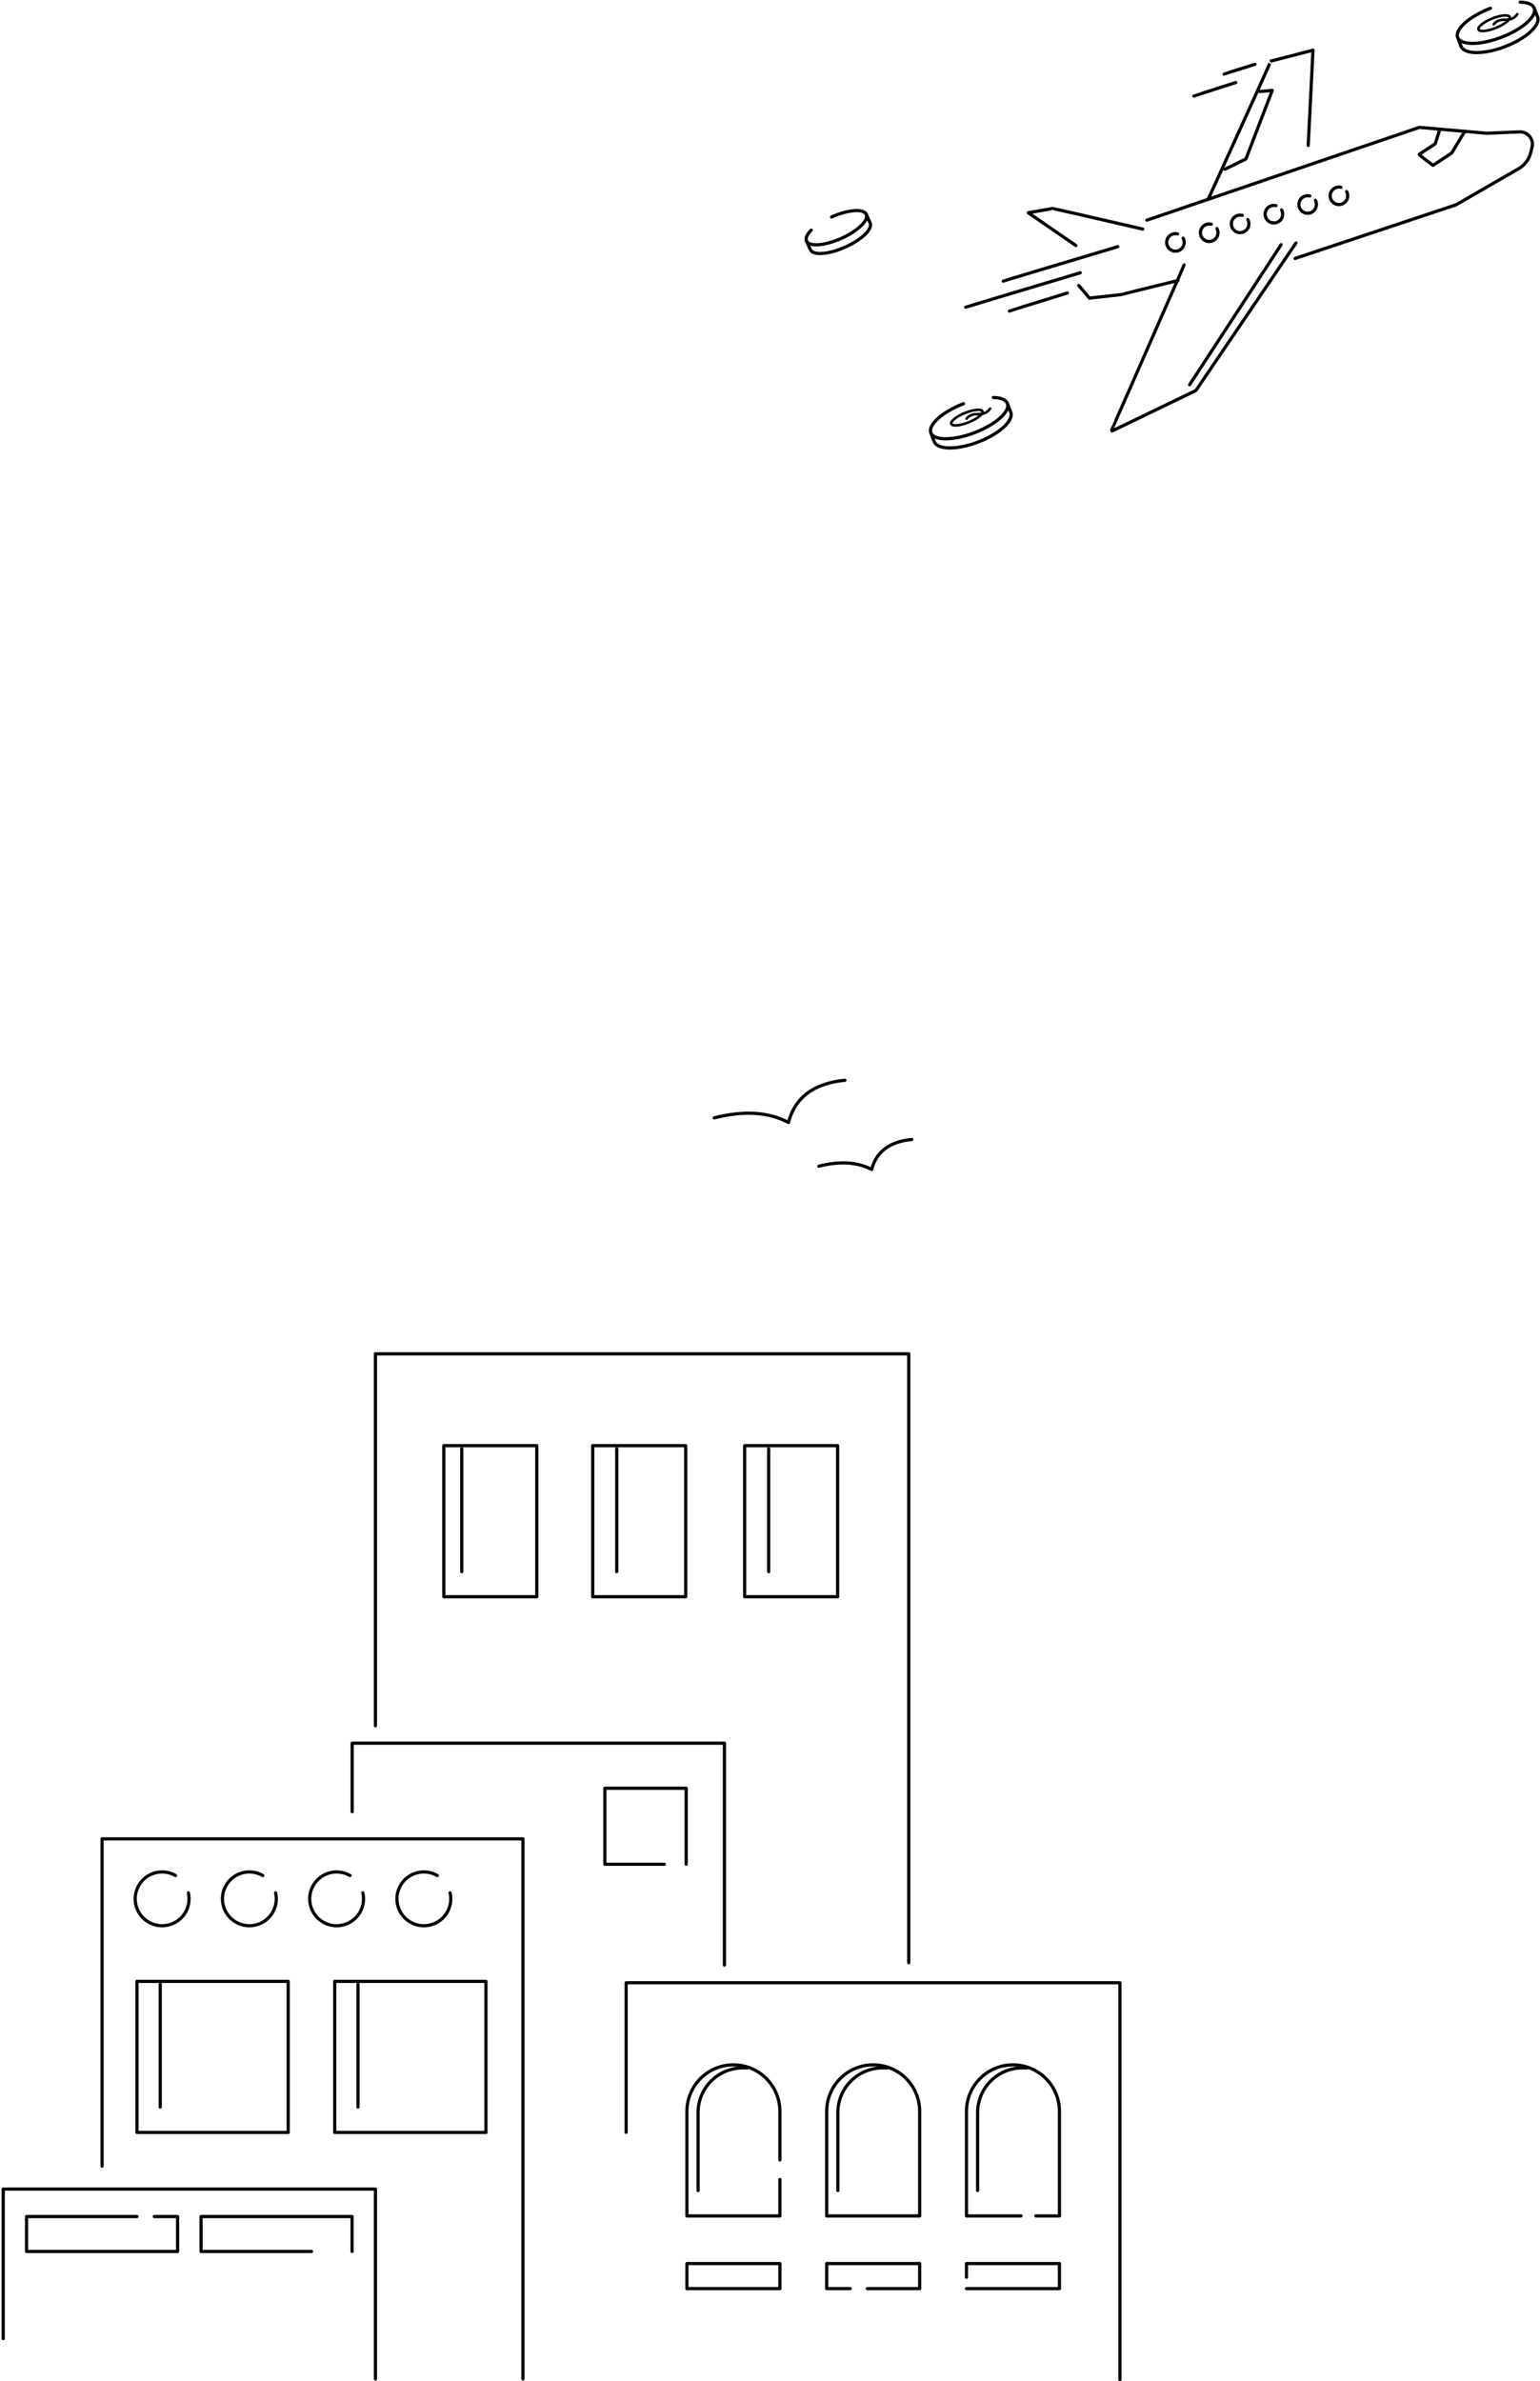<?xml version="1.0" encoding="UTF-8"?>
<svg width="482px" height="745px" viewBox="0 0 482 745" version="1.1" xmlns="http://www.w3.org/2000/svg" xmlns:xlink="http://www.w3.org/1999/xlink">
    <!-- Generator: Sketch 49.2 (51160) - http://www.bohemiancoding.com/sketch -->
    <title>Group 8</title>
    <desc>Created with Sketch.</desc>
    <defs></defs>
    <g id="Login" stroke="none" stroke-width="1" fill="none" fill-rule="evenodd" stroke-linecap="round">
        <g id="Group-8" transform="translate(1, -2)" stroke="#000000">
            <g id="Group-4" transform="translate(0, 340)">
                <polyline id="Rectangle-4-Copy-17" stroke-linejoin="round" points="116.508 406.349 116.508 346.924 0 346.924 0 393.713"></polyline>
                <polyline id="Rectangle-4-Copy-43" stroke-linejoin="round" points="349.524 406.533 349.524 282.384 194.973 282.384 194.973 329.173"></polyline>
                <polyline id="Rectangle-4-Copy-27" stroke-linejoin="round" transform="translate(30.947, 360.986) rotate(90) translate(-30.947, -360.986) " points="25.486 344.632 25.486 337.35 36.409 337.35 36.409 384.623 25.486 384.623 25.486 350.063"></polyline>
                <polyline id="Rectangle-4-Copy-29" stroke-linejoin="round" transform="translate(85.561, 360.986) scale(1, -1) rotate(90) translate(-85.561, -360.986) " points="80.099 337.35 91.022 337.35 91.022 384.623 80.099 384.623 80.099 350.063"></polyline>
                <polyline id="Rectangle-4-Copy-18" stroke-linejoin="round" points="162.673 406.322 162.673 237.351 30.947 237.351 30.947 339.763"></polyline>
                <polygon id="Rectangle-4" stroke-linejoin="round" points="89.202 281.938 89.202 329.21 41.87 329.21 41.87 281.938"></polygon>
                <path d="M49.152,321.277 L49.152,282.805" id="Path-3-Copy"></path>
                <polygon id="Rectangle-4-Copy-22" stroke-linejoin="round" points="103.765 329.21 103.765 281.938 151.097 281.938 151.097 329.21"></polygon>
                <path d="M111.047,321.277 L111.047,282.805" id="Path-3-Copy-13"></path>
                <path d="M49.741,264.537 C54.395,264.537 58.168,260.769 58.168,256.121 C58.168,251.473 54.395,247.704 49.741,247.704 C45.087,247.704 41.314,251.473 41.314,256.121 C41.314,258.335 42.17,260.35 43.57,261.853" id="Oval-Copy-3" transform="translate(49.741, 256.121) rotate(-150) translate(-49.741, -256.121) "></path>
                <path d="M77.047,264.537 C81.702,264.537 85.475,260.769 85.475,256.121 C85.475,251.473 81.702,247.704 77.047,247.704 C72.393,247.704 68.62,251.473 68.62,256.121 C68.62,258.335 69.477,260.35 70.877,261.853" id="Oval-Copy-10" transform="translate(77.047, 256.121) rotate(-150) translate(-77.047, -256.121) "></path>
                <path d="M104.354,264.537 C109.008,264.537 112.781,260.769 112.781,256.121 C112.781,251.473 109.008,247.704 104.354,247.704 C99.7,247.704 95.927,251.473 95.927,256.121 C95.927,258.335 96.783,260.35 98.183,261.853" id="Oval-Copy-11" transform="translate(104.354, 256.121) rotate(-150) translate(-104.354, -256.121) "></path>
                <path d="M131.661,264.537 C136.315,264.537 140.088,260.769 140.088,256.121 C140.088,251.473 136.315,247.704 131.661,247.704 C127.007,247.704 123.234,251.473 123.234,256.121 C123.234,258.335 124.09,260.35 125.49,261.853" id="Oval-Copy-12" transform="translate(131.661, 256.121) rotate(-150) translate(-131.661, -256.121) "></path>
                <polyline id="Rectangle-4-Copy-19" stroke-linejoin="round" points="283.424 276.11 283.424 85.598 116.508 85.598 116.508 201.947"></polyline>
                <g id="Group-7" transform="translate(222.554, 0)" stroke-linejoin="round">
                    <path d="M0,11.767 C9.232,9.422 16.978,9.901 23.24,13.204 C25.266,5.357 31.147,0.956 40.881,0" id="Path-3-Copy-7"></path>
                    <path d="M32.729,26.894 C39.298,25.225 44.811,25.565 49.267,27.916 C50.709,22.332 54.893,19.2 61.821,18.52" id="Path-3-Copy-12"></path>
                </g>
                <rect id="Rectangle-4" stroke-linejoin="round" x="232.065" y="114.326" width="29.1" height="47.27"></rect>
                <rect id="Rectangle-4-Copy-50" stroke-linejoin="round" x="213.995" y="370.23" width="29.1" height="7.845"></rect>
                <polyline id="Rectangle-4-Copy-51" stroke-linejoin="round" points="265.119 378.075 257.745 378.075 257.745 370.23 286.844 370.23 286.844 378.075 270.461 378.075"></polyline>
                <polyline id="Rectangle-4-Copy-52" stroke-linejoin="round" points="301.495 374.508 301.495 370.23 330.594 370.23 330.594 378.075 301.495 378.075"></polyline>
                <path d="M243.094,343.935 L243.094,355.333 L213.995,355.333 L213.995,322.613 C213.995,314.577 220.509,308.063 228.545,308.063 L228.545,308.063 C236.58,308.063 243.094,314.577 243.094,322.613 L243.094,337.812" id="Rectangle-4-Copy-44" stroke-linejoin="round"></path>
                <path d="M272.295,308.063 L272.295,308.063 C280.33,308.063 286.844,314.577 286.844,322.613 L286.844,355.333 L257.745,355.333 L257.745,322.613 C257.745,314.577 264.259,308.063 272.295,308.063 Z" id="Rectangle-4-Copy-45" stroke-linejoin="round"></path>
                <path d="M304.982,347.391 L304.982,323.014 C304.982,315.282 311.25,309.014 318.982,309.014 L320.529,309.014" id="Rectangle-4-Copy-49"></path>
                <path d="M261.235,347.391 L261.235,323.014 C261.235,315.282 267.503,309.014 275.235,309.014 L276.782,309.014" id="Rectangle-4-Copy-53"></path>
                <path d="M217.485,347.391 L217.485,323.014 C217.485,315.282 223.753,309.014 231.485,309.014 L233.032,309.014" id="Rectangle-4-Copy-54"></path>
                <path d="M318.568,355.333 L301.495,355.333 L301.495,322.613 C301.495,314.577 308.009,308.063 316.045,308.063 L316.045,308.063 C324.08,308.063 330.594,314.577 330.594,322.613 L330.594,355.333 L323.195,355.333" id="Rectangle-4-Copy-46" stroke-linejoin="round"></path>
                <rect id="Rectangle-4-Copy" stroke-linejoin="round" x="184.511" y="114.326" width="29.1" height="47.27"></rect>
                <rect id="Rectangle-4-Copy-2" stroke-linejoin="round" x="137.908" y="114.326" width="29.1" height="47.27"></rect>
                <path d="M239.59,153.747 L239.59,115.277" id="Path-3-Copy"></path>
                <path d="M192.036,153.747 L192.036,115.277" id="Path-3-Copy-4"></path>
                <path d="M143.531,153.747 L143.531,115.277" id="Path-3-Copy-64"></path>
                <polyline id="Rectangle-4-Copy-20" stroke-linejoin="round" points="225.735 276.843 225.735 207.415 109.226 207.415 109.226 228.855"></polyline>
                <polyline id="Rectangle-4-Copy-29" stroke-linejoin="round" transform="translate(201.041, 233.403) scale(1, -1) rotate(90) translate(-201.041, -233.403) " points="189.153 220.677 212.93 220.677 212.93 246.129 189.153 246.129 189.153 227.522"></polyline>
            </g>
            <g id="Group-40" transform="translate(249, 0)">
                <g id="Group-16-Copy-9" transform="translate(12.752, 74.799) rotate(-24) translate(-12.752, -74.799) translate(2.252, 69.299)">
                    <path d="M10.248,7.365 C15.907,7.365 20.496,5.716 20.496,3.683 C20.496,1.649 15.907,0 10.248,0 C4.588,0 0,1.649 0,3.683 C0,4.652 1.041,5.533 2.744,6.191" id="Oval-Copy-3" transform="translate(10.248, 3.683) scale(1, -1) translate(-10.248, -3.683) "></path>
                    <path d="M20.496,10.357 C20.496,9.779 20.496,8.805 20.496,7.436 C20.496,5.382 15.907,3.717 10.248,3.717 C4.588,3.717 0,5.382 0,7.436 C0,8.089 0,9.062 0,10.357" id="Oval-Copy-13" transform="translate(10.248, 7.037) scale(1, -1) translate(-10.248, -7.037) "></path>
                </g>
                <g id="Group-10" transform="translate(140.539, 78.428) rotate(5) translate(-140.539, -78.428) translate(54.039, 15.428)">
                    <g id="Group-6" transform="translate(88.951, 55.04) rotate(-21) translate(-88.951, -55.04) translate(58.451, 51.04)">
                        <path d="M56.966,6.591 C58.484,6.591 59.714,5.361 59.714,3.843 C59.714,2.326 58.484,1.096 56.966,1.096 C55.449,1.096 54.219,2.326 54.219,3.843 C54.219,4.566 54.498,5.224 54.954,5.715" id="Oval-Copy-3" transform="translate(56.966, 3.843) rotate(-150) translate(-56.966, -3.843) "></path>
                        <path d="M46.801,6.501 C48.319,6.501 49.549,5.271 49.549,3.753 C49.549,2.236 48.319,1.006 46.801,1.006 C45.284,1.006 44.054,2.236 44.054,3.753 C44.054,4.476 44.333,5.134 44.789,5.625" id="Oval-Copy-10" transform="translate(46.801, 3.753) rotate(-150) translate(-46.801, -3.753) "></path>
                        <path d="M35.81,6.501 C37.328,6.501 38.558,5.271 38.558,3.753 C38.558,2.236 37.328,1.006 35.81,1.006 C34.293,1.006 33.063,2.236 33.063,3.753 C33.063,4.476 33.342,5.134 33.798,5.625" id="Oval-Copy-11" transform="translate(35.81, 3.753) rotate(-150) translate(-35.81, -3.753) "></path>
                        <path d="M24.82,6.501 C26.337,6.501 27.567,5.271 27.567,3.753 C27.567,2.236 26.337,1.006 24.82,1.006 C23.302,1.006 22.072,2.236 22.072,3.753 C22.072,4.476 22.351,5.134 22.807,5.625" id="Oval-Copy-19" transform="translate(24.82, 3.753) rotate(-150) translate(-24.82, -3.753) "></path>
                        <path d="M14.744,6.501 C16.262,6.501 17.492,5.271 17.492,3.753 C17.492,2.236 16.262,1.006 14.744,1.006 C13.227,1.006 11.997,2.236 11.997,3.753 C11.997,4.476 12.276,5.134 12.732,5.625" id="Oval-Copy-18" transform="translate(14.744, 3.753) rotate(-150) translate(-14.744, -3.753) "></path>
                        <path d="M3.753,6.501 C5.271,6.501 6.501,5.271 6.501,3.753 C6.501,2.236 5.271,1.006 3.753,1.006 C2.236,1.006 1.006,2.236 1.006,3.753 C1.006,4.476 1.285,5.134 1.741,5.625" id="Oval-Copy-14" transform="translate(3.753, 3.753) rotate(-150) translate(-3.753, -3.753) "></path>
                    </g>
                    <path d="M54.405,58.231 L136.826,21.884 L157.905,21.884 L168.17,20.558 C170.289,20.284 172.229,21.781 172.503,23.9 C172.55,24.265 172.545,24.634 172.488,24.998 L172.214,26.738 C171.875,28.885 170.678,30.803 168.897,32.049 L150.361,45.016 L101.63,66.133" id="Path-3-Copy-80" stroke-linejoin="round"></path>
                    <path d="M151.095,21.869 L147.598,28.98 L142.116,33.359 C138.922,31.399 137.379,30.376 137.486,30.289 C137.593,30.202 139.162,28.966 142.193,26.58 L143.262,21.869" id="Path-5-Copy" stroke-linejoin="round"></path>
                    <path d="M101.485,61.302 L74.305,110.004 C57.266,120.16 48.799,125.195 48.907,125.108 C49.014,125.022 55.117,107.052 67.217,71.199" id="Path-5-Copy-2" stroke-linejoin="round"></path>
                    <path d="M11.261,81.164 C11.368,81.077 22.963,76.454 46.046,67.295" id="Path-5-Copy-6" stroke-linejoin="round"></path>
                    <path d="M32.95,68.087 L17.191,59.161 C21.92,57.934 24.338,57.278 24.445,57.191 C24.553,57.104 34.178,58.419 53.321,61.135" id="Path-5-Copy-9" stroke-linejoin="round"></path>
                    <path d="M34.908,80.437 L38.597,84.096 C45.348,82.78 48.777,82.078 48.884,81.992 C48.991,81.905 54.605,79.974 65.725,76.199" id="Path-5-Copy-10" stroke-linejoin="round"></path>
                    <path d="M0.27,90.323 C0.377,90.236 11.972,85.613 35.055,76.454" id="Path-5-Copy-7" stroke-linejoin="round"></path>
                    <path d="M14.008,90.323 C14.116,90.236 19.969,87.833 31.569,83.113" id="Path-5-Copy-8" stroke-linejoin="round"></path>
                    <path d="M74.484,10.606 C74.591,10.519 77.708,9.22 83.833,6.708" id="Path-5-Copy-12" stroke-linejoin="round"></path>
                    <path d="M65.648,18.285 C65.755,18.198 69.987,16.408 78.343,12.914" id="Path-5-Copy-13" stroke-linejoin="round"></path>
                    <path d="M102.648,30.561 L101.535,0.727 C92.861,3.827 88.578,5.334 88.685,5.247 C88.792,5.16 83.548,20.078 72.953,50" id="Path-5-Copy-4" stroke-linejoin="round"></path>
                    <path d="M96.905,62.218 L72.184,108.392" id="Path-5-Copy-3" stroke-linejoin="round"></path>
                    <polyline id="Path-5-Copy-5" stroke-linejoin="round" points="86.091 15.053 89.929 14.381 83.599 36.463 77.298 40.25"></polyline>
                </g>
                <g id="Group-16-Copy-11" transform="translate(53.756, 134.434) scale(-1, 1) rotate(21) translate(-53.756, -134.434) translate(40.756, 127.934)">
                    <path d="M12.83,9.702 C19.915,9.702 25.659,7.53 25.659,4.851 C25.659,2.172 19.915,0 12.83,0 C5.744,0 0,2.172 0,4.851 C0,6.127 1.304,7.288 3.435,8.154" id="Oval-Copy-3" transform="translate(12.83, 4.851) scale(1, -1) translate(-12.83, -4.851) "></path>
                    <g id="Group" transform="translate(12.375, 4.464) scale(-1, 1) translate(-12.375, -4.464) translate(5.375, 1.464)" stroke-width="0.8">
                        <ellipse id="Oval-Copy-3" transform="translate(5.95, 2.975) rotate(-1) translate(-5.95, -2.975) " cx="5.95" cy="2.975" rx="5.25" ry="1.575"></ellipse>
                        <path d="M8.24,-0.596 L8.24,-0.596 C9.247,0.103 9.857,1.244 9.879,2.47 L9.909,4.082 C9.928,5.147 10.419,6.149 11.25,6.815" id="Path-9" transform="translate(9.745, 3.11) rotate(110) translate(-9.745, -3.11) "></path>
                    </g>
                    <path d="M25.659,12.794 C25.659,13.05 25.659,12.249 25.659,10.391 C25.659,7.603 19.915,5.344 12.83,5.344 C5.744,5.344 0,7.603 0,10.391 C0,11.276 0,12.077 0,12.794" id="Oval-Copy-13" transform="translate(12.83, 9.092) scale(1, -1) translate(-12.83, -9.092) "></path>
                </g>
                <g id="Group-16-Copy-12" transform="translate(218.637, 10.727) scale(-1, 1) rotate(21) translate(-218.637, -10.727) translate(205.637, 4.227)">
                    <path d="M12.83,9.702 C19.915,9.702 25.659,7.53 25.659,4.851 C25.659,2.172 19.915,0 12.83,0 C5.744,0 -2.84217094e-14,2.172 -2.84217094e-14,4.851 C-2.84217094e-14,6.127 1.304,7.288 3.435,8.154" id="Oval-Copy-3" transform="translate(12.83, 4.851) scale(1, -1) translate(-12.83, -4.851) "></path>
                    <g id="Group" transform="translate(12.374, 4.793) scale(-1, 1) translate(-12.374, -4.793) translate(5.374, 1.793)" stroke-width="0.8">
                        <ellipse id="Oval-Copy-3" transform="translate(5.95, 2.975) rotate(-1) translate(-5.95, -2.975) " cx="5.95" cy="2.975" rx="5.25" ry="1.575"></ellipse>
                        <path d="M8.24,-0.596 L8.24,-0.596 C9.247,0.103 9.857,1.244 9.879,2.47 L9.909,4.082 C9.928,5.147 10.419,6.149 11.25,6.815" id="Path-9" transform="translate(9.745, 3.11) rotate(110) translate(-9.745, -3.11) "></path>
                    </g>
                    <path d="M25.659,12.794 C25.659,13.05 25.659,12.249 25.659,10.391 C25.659,7.603 19.915,5.344 12.83,5.344 C5.744,5.344 0,7.603 0,10.391 C0,11.276 0,12.077 0,12.794" id="Oval-Copy-13" transform="translate(12.83, 9.092) scale(1, -1) translate(-12.83, -9.092) "></path>
                </g>
            </g>
        </g>
    </g>
</svg>